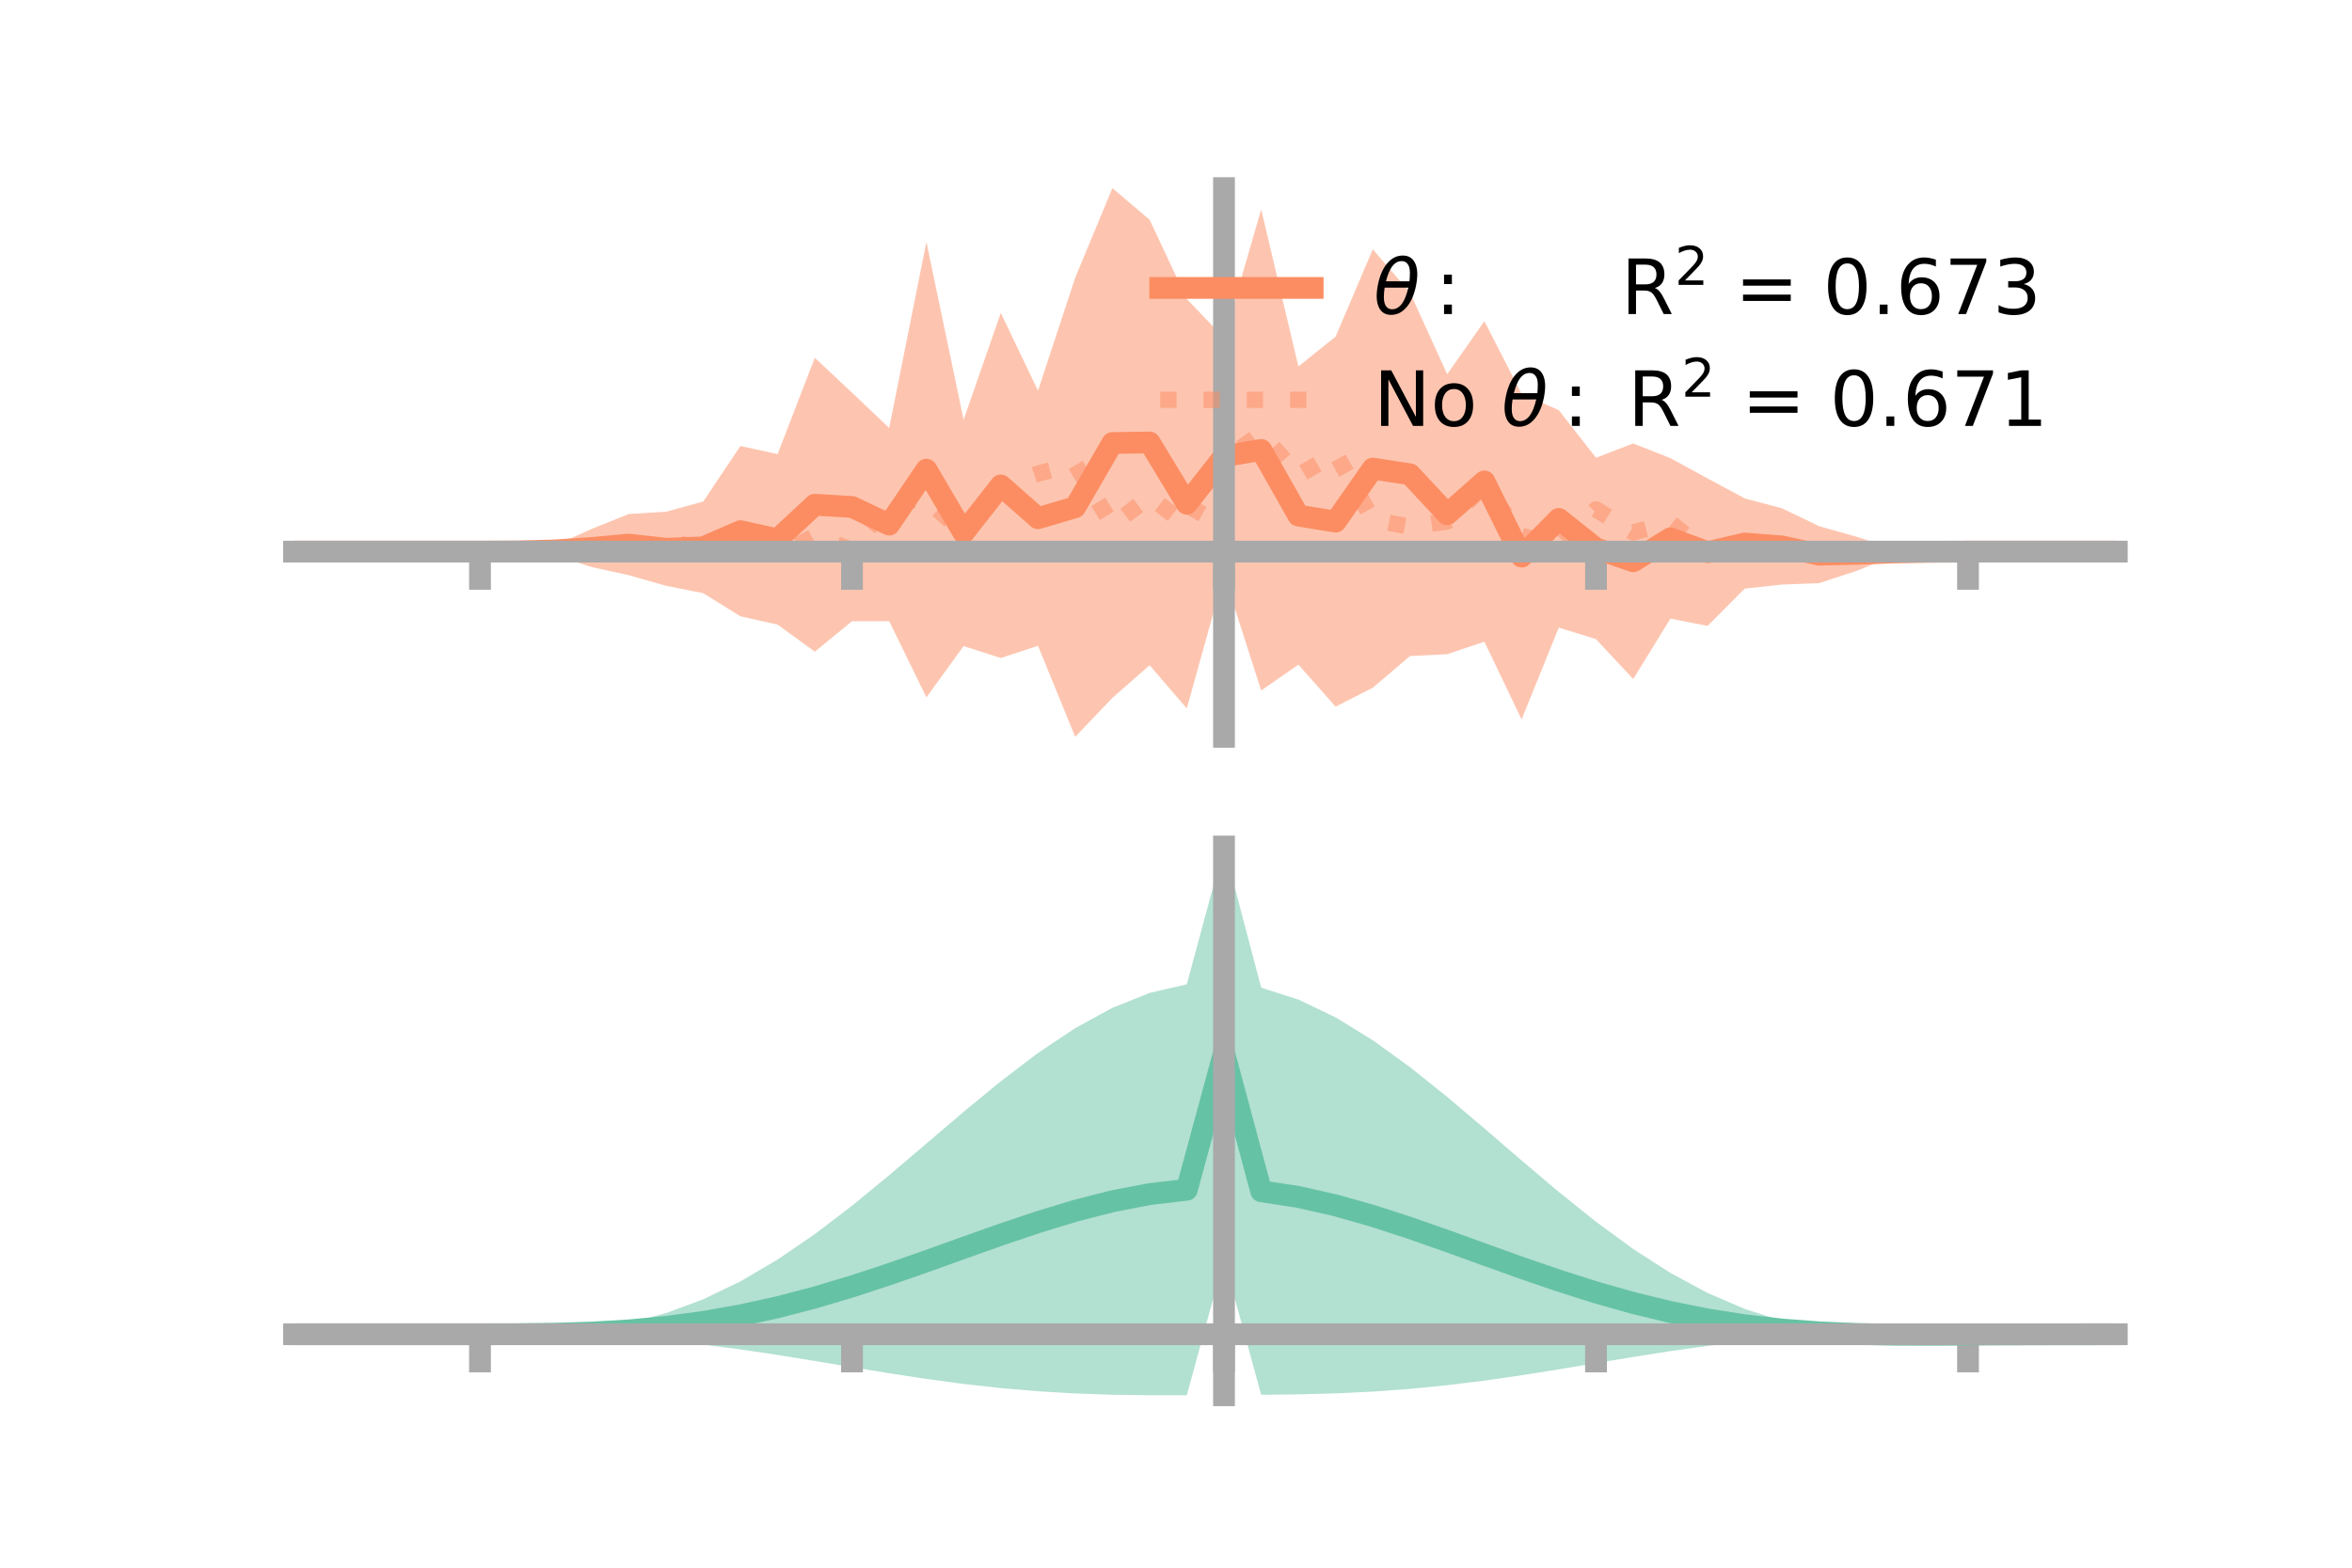 <?xml version="1.0" encoding="utf-8" standalone="no"?>
<!DOCTYPE svg PUBLIC "-//W3C//DTD SVG 1.1//EN"
  "http://www.w3.org/Graphics/SVG/1.1/DTD/svg11.dtd">
<!-- Created with matplotlib (https://matplotlib.org/) -->
<svg height="144pt" version="1.1" viewBox="0 0 216 144" width="216pt" xmlns="http://www.w3.org/2000/svg" xmlns:xlink="http://www.w3.org/1999/xlink">
 <defs>
  <style type="text/css">*{stroke-linecap:butt;stroke-linejoin:round;}</style>
 </defs>
 <g id="figure_1">
  <g id="patch_1">
   <path d="M 0 144 
L 216 144 
L 216 0 
L 0 0 
z
" style="fill:none;"/>
  </g>
  <g id="axes_1">
   <g id="patch_2">
    <path d="M 27 67.68 
L 194.4 67.68 
L 194.4 17.28 
L 27 17.28 
z
" style="fill:none;"/>
   </g>
   <g id="PolyCollection_1">
    <path clip-path="url(#p2300d0a1c6)" d="M 27 50.67 
L 27 50.67 
L 30.416 50.67 
L 33.833 50.67 
L 37.249 50.67 
L 40.665 50.67 
L 44.082 50.67 
L 47.498 50.549 
L 50.914 50.128 
L 54.331 48.587 
L 57.747 47.215 
L 61.163 47.003 
L 64.58 46.069 
L 67.996 40.967 
L 71.412 41.711 
L 74.829 32.861 
L 78.245 36.069 
L 81.661 39.31 
L 85.078 22.223 
L 88.494 38.552 
L 91.91 28.742 
L 95.327 35.884 
L 98.743 25.506 
L 102.159 17.28 
L 105.576 20.18 
L 108.992 27.462 
L 112.408 31.039 
L 115.824 19.232 
L 119.241 33.662 
L 122.657 30.921 
L 126.073 22.902 
L 129.49 26.877 
L 132.906 34.378 
L 136.322 29.5 
L 139.739 36.172 
L 143.155 37.676 
L 146.571 42.045 
L 149.988 40.733 
L 153.404 42.082 
L 156.82 43.946 
L 160.237 45.784 
L 163.653 46.688 
L 167.069 48.338 
L 170.486 49.297 
L 173.902 50.413 
L 177.318 50.589 
L 180.735 50.67 
L 184.151 50.67 
L 187.567 50.67 
L 190.984 50.67 
L 194.4 50.67 
L 194.4 50.67 
L 194.4 50.67 
L 190.984 50.67 
L 187.567 50.67 
L 184.151 50.67 
L 180.735 50.67 
L 177.318 50.778 
L 173.902 51.073 
L 170.486 52.444 
L 167.069 53.563 
L 163.653 53.695 
L 160.237 54.065 
L 156.82 57.491 
L 153.404 56.826 
L 149.988 62.375 
L 146.571 58.709 
L 143.155 57.648 
L 139.739 66.083 
L 136.322 58.943 
L 132.906 60.089 
L 129.49 60.264 
L 126.073 63.172 
L 122.657 64.911 
L 119.241 61.051 
L 115.824 63.426 
L 112.408 52.783 
L 108.992 65.076 
L 105.576 61.106 
L 102.159 64.105 
L 98.743 67.68 
L 95.327 59.318 
L 91.91 60.441 
L 88.494 59.345 
L 85.078 64.059 
L 81.661 57.06 
L 78.245 57.065 
L 74.829 59.861 
L 71.412 57.373 
L 67.996 56.612 
L 64.58 54.487 
L 61.163 53.809 
L 57.747 52.834 
L 54.331 52.086 
L 50.914 50.995 
L 47.498 50.761 
L 44.082 50.67 
L 40.665 50.67 
L 37.249 50.67 
L 33.833 50.67 
L 30.416 50.67 
L 27 50.67 
z
" style="fill:#fc8d62;fill-opacity:0.5;"/>
   </g>
   <g id="matplotlib.axis_1">
    <g id="xtick_1">
     <g id="line2d_1">
      <defs>
       <path d="M 0 0 
L 0 3.5 
" id="mb06a2d70ea" style="stroke:#a9a9a9;stroke-width:2;"/>
      </defs>
      <g>
       <use style="fill:#a9a9a9;stroke:#a9a9a9;stroke-width:2;" x="44.082" xlink:href="#mb06a2d70ea" y="50.67"/>
      </g>
     </g>
    </g>
    <g id="xtick_2">
     <g id="line2d_2">
      <g>
       <use style="fill:#a9a9a9;stroke:#a9a9a9;stroke-width:2;" x="78.245" xlink:href="#mb06a2d70ea" y="50.67"/>
      </g>
     </g>
    </g>
    <g id="xtick_3">
     <g id="line2d_3">
      <g>
       <use style="fill:#a9a9a9;stroke:#a9a9a9;stroke-width:2;" x="112.408" xlink:href="#mb06a2d70ea" y="50.67"/>
      </g>
     </g>
    </g>
    <g id="xtick_4">
     <g id="line2d_4">
      <g>
       <use style="fill:#a9a9a9;stroke:#a9a9a9;stroke-width:2;" x="146.571" xlink:href="#mb06a2d70ea" y="50.67"/>
      </g>
     </g>
    </g>
    <g id="xtick_5">
     <g id="line2d_5">
      <g>
       <use style="fill:#a9a9a9;stroke:#a9a9a9;stroke-width:2;" x="180.735" xlink:href="#mb06a2d70ea" y="50.67"/>
      </g>
     </g>
    </g>
   </g>
   <g id="matplotlib.axis_2"/>
   <g id="line2d_6">
    <path clip-path="url(#p2300d0a1c6)" d="M 27 50.67 
L 30.416 50.67 
L 33.833 50.67 
L 37.249 50.67 
L 40.665 50.67 
L 44.082 50.67 
L 47.498 50.655 
L 50.914 50.562 
L 54.331 50.337 
L 57.747 50.025 
L 61.163 50.406 
L 64.58 50.278 
L 67.996 48.79 
L 71.412 49.542 
L 74.829 46.361 
L 78.245 46.567 
L 81.661 48.185 
L 85.078 43.141 
L 88.494 48.948 
L 91.91 44.591 
L 95.327 47.601 
L 98.743 46.593 
L 102.159 40.693 
L 105.576 40.643 
L 108.992 46.269 
L 112.408 41.911 
L 115.824 41.329 
L 119.241 47.357 
L 122.657 47.916 
L 126.073 43.037 
L 129.49 43.571 
L 132.906 47.234 
L 136.322 44.222 
L 139.739 51.128 
L 143.155 47.662 
L 146.571 50.377 
L 149.988 51.554 
L 153.404 49.454 
L 156.82 50.718 
L 160.237 49.925 
L 163.653 50.192 
L 167.069 50.95 
L 170.486 50.871 
L 173.902 50.743 
L 177.318 50.684 
L 180.735 50.67 
L 184.151 50.67 
L 187.567 50.67 
L 190.984 50.67 
L 194.4 50.67 
" style="fill:none;stroke:#fc8d62;stroke-linecap:square;stroke-width:2;"/>
   </g>
   <g id="line2d_7">
    <path clip-path="url(#p2300d0a1c6)" d="M 27 50.67 
L 30.416 50.67 
L 33.833 50.67 
L 37.249 50.67 
L 40.665 50.67 
L 44.082 50.67 
L 47.498 50.674 
L 50.914 50.558 
L 54.331 50.181 
L 57.747 50.786 
L 61.163 49.707 
L 64.58 50.381 
L 67.996 49.005 
L 71.412 51.107 
L 74.829 49.224 
L 78.245 50.524 
L 81.661 46.085 
L 85.078 45.851 
L 88.494 48.969 
L 91.91 44.687 
L 95.327 43.502 
L 98.743 42.63 
L 102.159 48.228 
L 105.576 45.633 
L 108.992 48.24 
L 112.408 42.22 
L 115.824 39.834 
L 119.241 43.663 
L 122.657 41.651 
L 126.073 47.745 
L 129.49 48.387 
L 132.906 47.897 
L 136.322 44.64 
L 139.739 49.225 
L 143.155 50.032 
L 146.571 46.787 
L 149.988 48.904 
L 153.404 48.007 
L 156.82 50.769 
L 160.237 49.987 
L 163.653 50.899 
L 167.069 50.189 
L 170.486 50.979 
L 173.902 50.737 
L 177.318 50.666 
L 180.735 50.67 
L 184.151 50.67 
L 187.567 50.67 
L 190.984 50.67 
L 194.4 50.67 
" style="fill:none;stroke:#fc8d62;stroke-dasharray:1.5,2.475;stroke-dashoffset:0;stroke-opacity:0.5;stroke-width:1.5;"/>
   </g>
   <g id="patch_3">
    <path d="M 112.408 67.68 
L 112.408 17.28 
" style="fill:none;stroke:#a9a9a9;stroke-linecap:square;stroke-linejoin:miter;stroke-width:2;"/>
   </g>
   <g id="patch_4">
    <path d="M 194.4 67.68 
L 194.4 17.28 
" style="fill:none;"/>
   </g>
   <g id="patch_5">
    <path d="M 27 50.67 
L 194.4 50.67 
" style="fill:none;stroke:#a9a9a9;stroke-linecap:square;stroke-linejoin:miter;stroke-width:2;"/>
   </g>
   <g id="patch_6">
    <path d="M 27 17.28 
L 194.4 17.28 
" style="fill:none;"/>
   </g>
   <g id="legend_1">
    <g id="line2d_8">
     <path d="M 106.55 26.449 
L 120.55 26.449 
" style="fill:none;stroke:#fc8d62;stroke-linecap:square;stroke-width:2;"/>
    </g>
    <g id="line2d_9"/>
    <g id="text_1">
     <!-- $\theta:$      R$^{2}$ = 0.673 -->
     <g transform="translate(126.15 28.899)scale(0.07 -0.07)">
      <defs>
       <path d="M 45.516 34.672 
L 14.453 34.672 
Q 12.359 20.062 14.5 13.875 
Q 17.188 6.25 24.469 6.25 
Q 31.781 6.25 37.359 13.922 
Q 42.234 20.656 45.516 34.672 
z
M 47.016 42.969 
Q 48.344 56.844 46.625 61.719 
Q 43.953 69.438 36.766 69.438 
Q 29.297 69.438 23.828 61.812 
Q 19.531 55.672 16.156 42.969 
z
M 38.188 76.766 
Q 49.906 76.766 54.594 66.406 
Q 59.281 56.109 55.719 37.844 
Q 52.203 19.625 43.453 9.281 
Q 34.766 -1.125 23.047 -1.125 
Q 11.281 -1.125 6.641 9.281 
Q 2 19.625 5.516 37.844 
Q 9.078 56.109 17.719 66.406 
Q 26.422 76.766 38.188 76.766 
z
" id="DejaVuSans-Oblique-952"/>
       <path d="M 11.719 12.406 
L 22.016 12.406 
L 22.016 0 
L 11.719 0 
z
M 11.719 51.703 
L 22.016 51.703 
L 22.016 39.312 
L 11.719 39.312 
z
" id="DejaVuSans-58"/>
       <path id="DejaVuSans-32"/>
       <path d="M 44.391 34.188 
Q 47.562 33.109 50.562 29.594 
Q 53.562 26.078 56.594 19.922 
L 66.609 0 
L 56 0 
L 46.688 18.703 
Q 43.062 26.031 39.672 28.422 
Q 36.281 30.812 30.422 30.812 
L 19.672 30.812 
L 19.672 0 
L 9.812 0 
L 9.812 72.906 
L 32.078 72.906 
Q 44.578 72.906 50.734 67.672 
Q 56.891 62.453 56.891 51.906 
Q 56.891 45.016 53.688 40.469 
Q 50.484 35.938 44.391 34.188 
z
M 19.672 64.797 
L 19.672 38.922 
L 32.078 38.922 
Q 39.203 38.922 42.844 42.219 
Q 46.484 45.516 46.484 51.906 
Q 46.484 58.297 42.844 61.547 
Q 39.203 64.797 32.078 64.797 
z
" id="DejaVuSans-82"/>
       <path d="M 19.188 8.297 
L 53.609 8.297 
L 53.609 0 
L 7.328 0 
L 7.328 8.297 
Q 12.938 14.109 22.625 23.891 
Q 32.328 33.688 34.812 36.531 
Q 39.547 41.844 41.422 45.531 
Q 43.312 49.219 43.312 52.781 
Q 43.312 58.594 39.234 62.25 
Q 35.156 65.922 28.609 65.922 
Q 23.969 65.922 18.812 64.312 
Q 13.672 62.703 7.812 59.422 
L 7.812 69.391 
Q 13.766 71.781 18.938 73 
Q 24.125 74.219 28.422 74.219 
Q 39.75 74.219 46.484 68.547 
Q 53.219 62.891 53.219 53.422 
Q 53.219 48.922 51.531 44.891 
Q 49.859 40.875 45.406 35.406 
Q 44.188 33.984 37.641 27.219 
Q 31.109 20.453 19.188 8.297 
z
" id="DejaVuSans-50"/>
       <path d="M 10.594 45.406 
L 73.188 45.406 
L 73.188 37.203 
L 10.594 37.203 
z
M 10.594 25.484 
L 73.188 25.484 
L 73.188 17.188 
L 10.594 17.188 
z
" id="DejaVuSans-61"/>
       <path d="M 31.781 66.406 
Q 24.172 66.406 20.328 58.906 
Q 16.5 51.422 16.5 36.375 
Q 16.5 21.391 20.328 13.891 
Q 24.172 6.391 31.781 6.391 
Q 39.453 6.391 43.281 13.891 
Q 47.125 21.391 47.125 36.375 
Q 47.125 51.422 43.281 58.906 
Q 39.453 66.406 31.781 66.406 
z
M 31.781 74.219 
Q 44.047 74.219 50.516 64.516 
Q 56.984 54.828 56.984 36.375 
Q 56.984 17.969 50.516 8.266 
Q 44.047 -1.422 31.781 -1.422 
Q 19.531 -1.422 13.062 8.266 
Q 6.594 17.969 6.594 36.375 
Q 6.594 54.828 13.062 64.516 
Q 19.531 74.219 31.781 74.219 
z
" id="DejaVuSans-48"/>
       <path d="M 10.688 12.406 
L 21 12.406 
L 21 0 
L 10.688 0 
z
" id="DejaVuSans-46"/>
       <path d="M 33.016 40.375 
Q 26.375 40.375 22.484 35.828 
Q 18.609 31.297 18.609 23.391 
Q 18.609 15.531 22.484 10.953 
Q 26.375 6.391 33.016 6.391 
Q 39.656 6.391 43.531 10.953 
Q 47.406 15.531 47.406 23.391 
Q 47.406 31.297 43.531 35.828 
Q 39.656 40.375 33.016 40.375 
z
M 52.594 71.297 
L 52.594 62.312 
Q 48.875 64.062 45.094 64.984 
Q 41.312 65.922 37.594 65.922 
Q 27.828 65.922 22.672 59.328 
Q 17.531 52.734 16.797 39.406 
Q 19.672 43.656 24.016 45.922 
Q 28.375 48.188 33.594 48.188 
Q 44.578 48.188 50.953 41.516 
Q 57.328 34.859 57.328 23.391 
Q 57.328 12.156 50.688 5.359 
Q 44.047 -1.422 33.016 -1.422 
Q 20.359 -1.422 13.672 8.266 
Q 6.984 17.969 6.984 36.375 
Q 6.984 53.656 15.188 63.938 
Q 23.391 74.219 37.203 74.219 
Q 40.922 74.219 44.703 73.484 
Q 48.484 72.75 52.594 71.297 
z
" id="DejaVuSans-54"/>
       <path d="M 8.203 72.906 
L 55.078 72.906 
L 55.078 68.703 
L 28.609 0 
L 18.312 0 
L 43.219 64.594 
L 8.203 64.594 
z
" id="DejaVuSans-55"/>
       <path d="M 40.578 39.312 
Q 47.656 37.797 51.625 33 
Q 55.609 28.219 55.609 21.188 
Q 55.609 10.406 48.188 4.484 
Q 40.766 -1.422 27.094 -1.422 
Q 22.516 -1.422 17.656 -0.516 
Q 12.797 0.391 7.625 2.203 
L 7.625 11.719 
Q 11.719 9.328 16.594 8.109 
Q 21.484 6.891 26.812 6.891 
Q 36.078 6.891 40.938 10.547 
Q 45.797 14.203 45.797 21.188 
Q 45.797 27.641 41.281 31.266 
Q 36.766 34.906 28.719 34.906 
L 20.219 34.906 
L 20.219 43.016 
L 29.109 43.016 
Q 36.375 43.016 40.234 45.922 
Q 44.094 48.828 44.094 54.297 
Q 44.094 59.906 40.109 62.906 
Q 36.141 65.922 28.719 65.922 
Q 24.656 65.922 20.016 65.031 
Q 15.375 64.156 9.812 62.312 
L 9.812 71.094 
Q 15.438 72.656 20.344 73.438 
Q 25.25 74.219 29.594 74.219 
Q 40.828 74.219 47.359 69.109 
Q 53.906 64.016 53.906 55.328 
Q 53.906 49.266 50.438 45.094 
Q 46.969 40.922 40.578 39.312 
z
" id="DejaVuSans-51"/>
      </defs>
      <use transform="translate(0 0.766)" xlink:href="#DejaVuSans-Oblique-952"/>
      <use transform="translate(80.664 0.766)" xlink:href="#DejaVuSans-58"/>
      <use transform="translate(133.838 0.766)" xlink:href="#DejaVuSans-32"/>
      <use transform="translate(165.625 0.766)" xlink:href="#DejaVuSans-32"/>
      <use transform="translate(197.412 0.766)" xlink:href="#DejaVuSans-32"/>
      <use transform="translate(229.199 0.766)" xlink:href="#DejaVuSans-32"/>
      <use transform="translate(260.986 0.766)" xlink:href="#DejaVuSans-32"/>
      <use transform="translate(292.773 0.766)" xlink:href="#DejaVuSans-32"/>
      <use transform="translate(324.561 0.766)" xlink:href="#DejaVuSans-82"/>
      <use transform="translate(395 39.047)scale(0.7)" xlink:href="#DejaVuSans-50"/>
      <use transform="translate(442.271 0.766)" xlink:href="#DejaVuSans-32"/>
      <use transform="translate(474.058 0.766)" xlink:href="#DejaVuSans-61"/>
      <use transform="translate(557.847 0.766)" xlink:href="#DejaVuSans-32"/>
      <use transform="translate(589.634 0.766)" xlink:href="#DejaVuSans-48"/>
      <use transform="translate(653.257 0.766)" xlink:href="#DejaVuSans-46"/>
      <use transform="translate(685.044 0.766)" xlink:href="#DejaVuSans-54"/>
      <use transform="translate(748.667 0.766)" xlink:href="#DejaVuSans-55"/>
      <use transform="translate(812.29 0.766)" xlink:href="#DejaVuSans-51"/>
     </g>
    </g>
    <g id="line2d_10">
     <path d="M 106.55 36.724 
L 120.55 36.724 
" style="fill:none;stroke:#fc8d62;stroke-dasharray:1.5,2.475;stroke-dashoffset:0;stroke-opacity:0.5;stroke-width:1.5;"/>
    </g>
    <g id="line2d_11"/>
    <g id="text_2">
     <!-- No $\theta:$ R$^{2}$ = 0.671 -->
     <g transform="translate(126.15 39.174)scale(0.07 -0.07)">
      <defs>
       <path d="M 9.812 72.906 
L 23.094 72.906 
L 55.422 11.922 
L 55.422 72.906 
L 64.984 72.906 
L 64.984 0 
L 51.703 0 
L 19.391 60.984 
L 19.391 0 
L 9.812 0 
z
" id="DejaVuSans-78"/>
       <path d="M 30.609 48.391 
Q 23.391 48.391 19.188 42.75 
Q 14.984 37.109 14.984 27.297 
Q 14.984 17.484 19.156 11.844 
Q 23.344 6.203 30.609 6.203 
Q 37.797 6.203 41.984 11.859 
Q 46.188 17.531 46.188 27.297 
Q 46.188 37.016 41.984 42.703 
Q 37.797 48.391 30.609 48.391 
z
M 30.609 56 
Q 42.328 56 49.016 48.375 
Q 55.719 40.766 55.719 27.297 
Q 55.719 13.875 49.016 6.219 
Q 42.328 -1.422 30.609 -1.422 
Q 18.844 -1.422 12.172 6.219 
Q 5.516 13.875 5.516 27.297 
Q 5.516 40.766 12.172 48.375 
Q 18.844 56 30.609 56 
z
" id="DejaVuSans-111"/>
       <path d="M 12.406 8.297 
L 28.516 8.297 
L 28.516 63.922 
L 10.984 60.406 
L 10.984 69.391 
L 28.422 72.906 
L 38.281 72.906 
L 38.281 8.297 
L 54.391 8.297 
L 54.391 0 
L 12.406 0 
z
" id="DejaVuSans-49"/>
      </defs>
      <use transform="translate(0 0.766)" xlink:href="#DejaVuSans-78"/>
      <use transform="translate(74.805 0.766)" xlink:href="#DejaVuSans-111"/>
      <use transform="translate(135.986 0.766)" xlink:href="#DejaVuSans-32"/>
      <use transform="translate(167.773 0.766)" xlink:href="#DejaVuSans-Oblique-952"/>
      <use transform="translate(248.438 0.766)" xlink:href="#DejaVuSans-58"/>
      <use transform="translate(301.611 0.766)" xlink:href="#DejaVuSans-32"/>
      <use transform="translate(333.398 0.766)" xlink:href="#DejaVuSans-82"/>
      <use transform="translate(403.838 39.047)scale(0.7)" xlink:href="#DejaVuSans-50"/>
      <use transform="translate(451.108 0.766)" xlink:href="#DejaVuSans-32"/>
      <use transform="translate(482.896 0.766)" xlink:href="#DejaVuSans-61"/>
      <use transform="translate(566.685 0.766)" xlink:href="#DejaVuSans-32"/>
      <use transform="translate(598.472 0.766)" xlink:href="#DejaVuSans-48"/>
      <use transform="translate(662.095 0.766)" xlink:href="#DejaVuSans-46"/>
      <use transform="translate(693.882 0.766)" xlink:href="#DejaVuSans-54"/>
      <use transform="translate(757.505 0.766)" xlink:href="#DejaVuSans-55"/>
      <use transform="translate(821.128 0.766)" xlink:href="#DejaVuSans-49"/>
     </g>
    </g>
   </g>
  </g>
  <g id="axes_2">
   <g id="patch_7">
    <path d="M 27 128.16 
L 194.4 128.16 
L 194.4 77.76 
L 27 77.76 
z
" style="fill:none;"/>
   </g>
   <g id="PolyCollection_2">
    <path clip-path="url(#p41052b93be)" d="M 27 122.56 
L 27 122.555 
L 30.416 122.556 
L 33.833 122.557 
L 37.249 122.557 
L 40.665 122.557 
L 44.082 122.557 
L 47.498 122.539 
L 50.914 122.418 
L 54.331 122.105 
L 57.747 121.523 
L 61.163 120.616 
L 64.58 119.347 
L 67.996 117.703 
L 71.412 115.696 
L 74.829 113.36 
L 78.245 110.752 
L 81.661 107.949 
L 85.078 105.041 
L 88.494 102.129 
L 91.91 99.32 
L 95.327 96.722 
L 98.743 94.44 
L 102.159 92.573 
L 105.576 91.206 
L 108.992 90.412 
L 112.408 77.76 
L 115.824 90.724 
L 119.241 91.815 
L 122.657 93.452 
L 126.073 95.552 
L 129.49 98.022 
L 132.906 100.758 
L 136.322 103.653 
L 139.739 106.597 
L 143.155 109.487 
L 146.571 112.226 
L 149.988 114.727 
L 153.404 116.924 
L 156.82 118.768 
L 160.237 120.235 
L 163.653 121.324 
L 167.069 122.054 
L 170.486 122.433 
L 173.902 122.476 
L 177.318 122.483 
L 180.735 122.505 
L 184.151 122.524 
L 187.567 122.538 
L 190.984 122.546 
L 194.4 122.552 
L 194.4 122.566 
L 194.4 122.566 
L 190.984 122.577 
L 187.567 122.596 
L 184.151 122.627 
L 180.735 122.675 
L 177.318 122.729 
L 173.902 122.718 
L 170.486 122.631 
L 167.069 122.711 
L 163.653 122.921 
L 160.237 123.23 
L 156.82 123.63 
L 153.404 124.107 
L 149.988 124.643 
L 146.571 125.21 
L 143.155 125.78 
L 139.739 126.324 
L 136.322 126.817 
L 132.906 127.238 
L 129.49 127.576 
L 126.073 127.824 
L 122.657 127.988 
L 119.241 128.078 
L 115.824 128.118 
L 112.408 115.651 
L 108.992 128.158 
L 105.576 128.16 
L 102.159 128.114 
L 98.743 127.997 
L 95.327 127.795 
L 91.91 127.503 
L 88.494 127.122 
L 85.078 126.662 
L 81.661 126.141 
L 78.245 125.582 
L 74.829 125.012 
L 71.412 124.459 
L 67.996 123.951 
L 64.58 123.51 
L 61.163 123.151 
L 57.747 122.882 
L 54.331 122.703 
L 50.914 122.603 
L 47.498 122.563 
L 44.082 122.557 
L 40.665 122.557 
L 37.249 122.557 
L 33.833 122.557 
L 30.416 122.558 
L 27 122.56 
z
" style="fill:#66c2a5;fill-opacity:0.5;"/>
   </g>
   <g id="matplotlib.axis_3">
    <g id="xtick_6">
     <g id="line2d_12">
      <g>
       <use style="fill:#a9a9a9;stroke:#a9a9a9;stroke-width:2;" x="44.082" xlink:href="#mb06a2d70ea" y="122.557"/>
      </g>
     </g>
    </g>
    <g id="xtick_7">
     <g id="line2d_13">
      <g>
       <use style="fill:#a9a9a9;stroke:#a9a9a9;stroke-width:2;" x="78.245" xlink:href="#mb06a2d70ea" y="122.557"/>
      </g>
     </g>
    </g>
    <g id="xtick_8">
     <g id="line2d_14">
      <g>
       <use style="fill:#a9a9a9;stroke:#a9a9a9;stroke-width:2;" x="112.408" xlink:href="#mb06a2d70ea" y="122.557"/>
      </g>
     </g>
    </g>
    <g id="xtick_9">
     <g id="line2d_15">
      <g>
       <use style="fill:#a9a9a9;stroke:#a9a9a9;stroke-width:2;" x="146.571" xlink:href="#mb06a2d70ea" y="122.557"/>
      </g>
     </g>
    </g>
    <g id="xtick_10">
     <g id="line2d_16">
      <g>
       <use style="fill:#a9a9a9;stroke:#a9a9a9;stroke-width:2;" x="180.735" xlink:href="#mb06a2d70ea" y="122.557"/>
      </g>
     </g>
    </g>
   </g>
   <g id="matplotlib.axis_4"/>
   <g id="line2d_17">
    <path clip-path="url(#p41052b93be)" d="M 27 122.558 
L 30.416 122.557 
L 33.833 122.557 
L 37.249 122.557 
L 40.665 122.557 
L 44.082 122.557 
L 47.498 122.551 
L 50.914 122.51 
L 54.331 122.404 
L 57.747 122.203 
L 61.163 121.883 
L 64.58 121.428 
L 67.996 120.827 
L 71.412 120.077 
L 74.829 119.186 
L 78.245 118.167 
L 81.661 117.045 
L 85.078 115.852 
L 88.494 114.625 
L 91.91 113.411 
L 95.327 112.259 
L 98.743 111.219 
L 102.159 110.343 
L 105.576 109.683 
L 108.992 109.285 
L 112.408 96.706 
L 115.824 109.421 
L 119.241 109.947 
L 122.657 110.72 
L 126.073 111.688 
L 129.49 112.799 
L 132.906 113.998 
L 136.322 115.235 
L 139.739 116.461 
L 143.155 117.634 
L 146.571 118.718 
L 149.988 119.685 
L 153.404 120.516 
L 156.82 121.199 
L 160.237 121.733 
L 163.653 122.123 
L 167.069 122.382 
L 170.486 122.532 
L 173.902 122.597 
L 177.318 122.606 
L 180.735 122.59 
L 184.151 122.576 
L 187.567 122.567 
L 190.984 122.562 
L 194.4 122.559 
" style="fill:none;stroke:#66c2a5;stroke-linecap:square;stroke-width:2;"/>
   </g>
   <g id="patch_8">
    <path d="M 112.408 128.16 
L 112.408 77.76 
" style="fill:none;stroke:#a9a9a9;stroke-linecap:square;stroke-linejoin:miter;stroke-width:2;"/>
   </g>
   <g id="patch_9">
    <path d="M 194.4 128.16 
L 194.4 77.76 
" style="fill:none;"/>
   </g>
   <g id="patch_10">
    <path d="M 27 122.557 
L 194.4 122.557 
" style="fill:none;stroke:#a9a9a9;stroke-linecap:square;stroke-linejoin:miter;stroke-width:2;"/>
   </g>
   <g id="patch_11">
    <path d="M 27 77.76 
L 194.4 77.76 
" style="fill:none;"/>
   </g>
  </g>
 </g>
 <defs>
  <clipPath id="p2300d0a1c6">
   <rect height="50.4" width="167.4" x="27" y="17.28"/>
  </clipPath>
  <clipPath id="p41052b93be">
   <rect height="50.4" width="167.4" x="27" y="77.76"/>
  </clipPath>
 </defs>
</svg>
